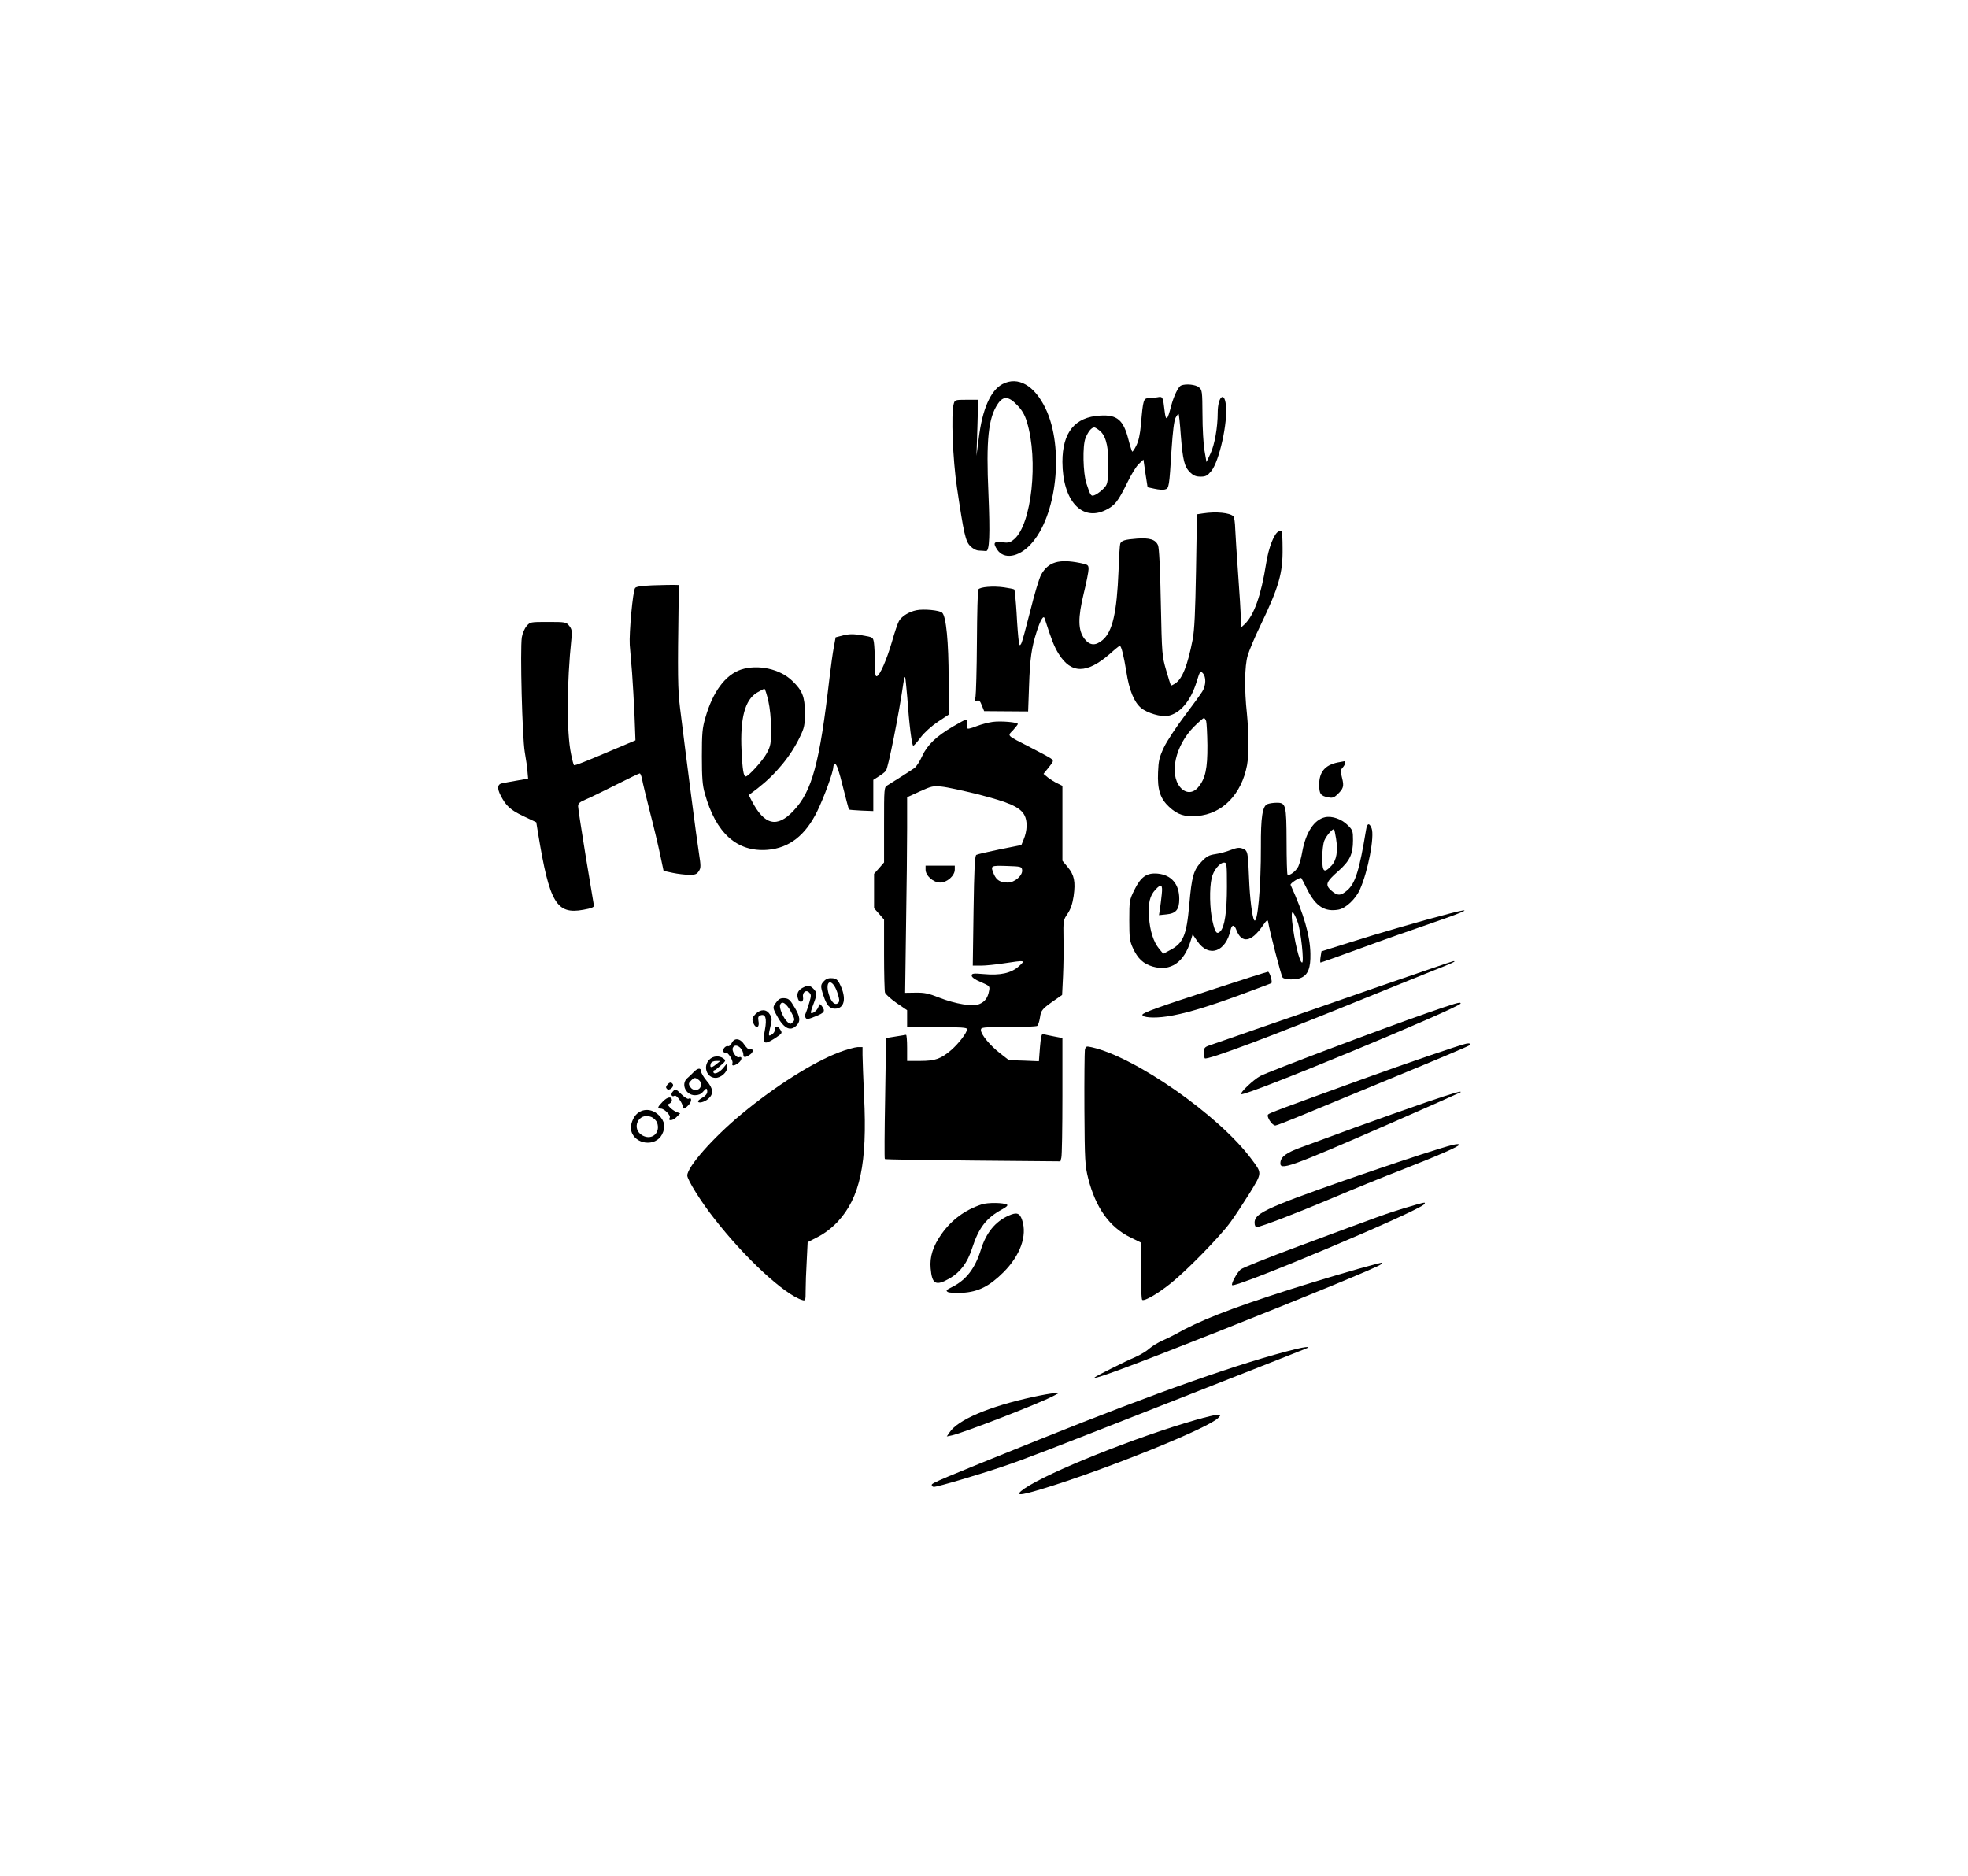 <?xml version="1.0" standalone="no"?>
<!DOCTYPE svg PUBLIC "-//W3C//DTD SVG 20010904//EN"
 "http://www.w3.org/TR/2001/REC-SVG-20010904/DTD/svg10.dtd">
<svg version="1.0" xmlns="http://www.w3.org/2000/svg"
 width="1280pt" height="1220pt" viewBox="0 0 1280 1220"
 preserveAspectRatio="xMidYMid meet">

<g transform="translate(0,1220) scale(0.1,-0.1)"
fill="#000000" stroke="none">
<path d="M6520 9702 c-77 -41 -131 -163 -154 -352 l-15 -115 6 183 5 182 -76
0 c-74 0 -76 -1 -83 -27 -18 -63 -6 -364 21 -543 45 -304 56 -351 87 -382 17
-17 39 -29 58 -29 17 -1 37 -2 44 -3 23 -2 27 105 16 371 -16 354 -1 496 62
588 35 51 70 48 125 -10 31 -32 49 -62 63 -109 76 -247 31 -667 -83 -763 -26
-22 -37 -25 -78 -20 -54 7 -61 -4 -32 -48 43 -65 139 -50 217 34 171 182 220
630 97 885 -72 150 -179 211 -280 158z"/>
<path d="M7682 9693 c-18 -7 -48 -69 -65 -134 -24 -94 -34 -102 -42 -34 -11
94 -12 98 -47 91 -17 -3 -43 -6 -58 -6 -32 0 -36 -11 -49 -168 -6 -68 -16
-112 -31 -141 -12 -24 -24 -41 -26 -38 -3 3 -14 37 -24 76 -33 130 -74 165
-185 158 -164 -9 -245 -109 -245 -301 1 -252 126 -390 282 -313 60 30 79 54
142 182 24 50 57 103 73 118 l30 28 13 -90 14 -90 46 -10 c26 -6 56 -8 68 -4
25 6 27 16 42 262 8 117 16 184 26 204 9 16 17 27 20 24 2 -2 9 -64 14 -138
13 -162 23 -204 60 -241 22 -21 38 -28 69 -28 33 0 44 6 69 36 52 63 109 318
95 431 -10 92 -53 51 -53 -52 0 -94 -20 -208 -47 -265 l-26 -55 -13 75 c-7 41
-13 146 -13 234 -1 150 -2 160 -23 177 -20 18 -85 25 -116 12z m-522 -301 c37
-37 53 -116 48 -242 -3 -89 -5 -101 -28 -125 -14 -15 -37 -33 -52 -41 -32 -16
-34 -13 -62 72 -22 66 -26 246 -6 294 17 43 39 70 57 70 8 0 27 -13 43 -28z"/>
<path d="M7825 8861 l-40 -6 -6 -365 c-5 -276 -10 -386 -22 -450 -33 -169 -67
-254 -112 -284 -15 -10 -28 -16 -29 -14 -2 2 -16 46 -31 98 -27 93 -28 101
-35 440 -4 222 -11 355 -18 373 -16 38 -54 50 -137 44 -80 -6 -101 -13 -109
-33 -3 -8 -8 -87 -11 -177 -11 -272 -39 -395 -104 -450 -47 -39 -83 -36 -118
9 -42 56 -43 135 -4 296 17 69 31 140 31 156 0 28 -3 30 -57 41 -137 27 -205
6 -251 -76 -13 -23 -45 -130 -71 -236 -27 -107 -53 -203 -59 -213 -9 -16 -11
-14 -16 16 -3 19 -10 102 -14 183 -5 81 -12 150 -15 153 -2 3 -33 9 -67 14
-70 10 -157 3 -167 -14 -4 -6 -8 -158 -9 -338 -1 -181 -6 -342 -9 -359 -6 -27
-5 -31 10 -26 13 5 20 -2 31 -31 l15 -37 143 -1 143 -1 6 166 c6 178 16 248
49 351 24 76 45 111 52 89 47 -145 62 -184 92 -232 81 -130 182 -130 331 -1
33 30 63 54 66 54 10 0 26 -65 43 -170 18 -118 50 -196 95 -234 39 -33 130
-60 174 -52 80 15 149 96 188 222 22 71 24 73 40 56 23 -25 21 -80 -3 -119
-11 -18 -63 -90 -116 -160 -53 -70 -113 -161 -133 -202 -31 -66 -36 -88 -39
-163 -5 -114 14 -172 72 -226 55 -51 102 -66 183 -59 163 13 288 140 324 331
12 64 11 216 -1 336 -17 154 -15 309 5 376 9 32 46 120 82 194 121 252 147
342 145 504 0 59 -3 110 -5 112 -2 3 -11 2 -20 -2 -29 -11 -66 -105 -82 -209
-33 -209 -79 -337 -140 -395 l-25 -23 0 64 c0 35 -8 163 -17 284 -9 121 -17
253 -19 294 -1 40 -6 77 -12 83 -23 23 -112 32 -197 19z m20 -1351 c3 -11 7
-81 8 -157 1 -152 -13 -218 -60 -273 -35 -42 -82 -41 -117 0 -73 88 -31 273
90 394 31 31 60 56 64 56 5 0 11 -9 15 -20z"/>
<path d="M4243 8393 c-69 -3 -105 -8 -112 -17 -15 -17 -40 -293 -35 -371 3
-33 9 -114 15 -180 5 -66 12 -192 16 -280 l6 -160 -104 -44 c-233 -99 -291
-122 -296 -117 -3 3 -12 36 -19 73 -29 140 -28 457 3 753 4 46 2 59 -15 80
-19 24 -25 25 -137 25 -115 0 -117 0 -140 -27 -13 -15 -27 -48 -31 -73 -12
-81 3 -652 19 -745 8 -47 17 -105 18 -130 l4 -44 -75 -13 c-41 -7 -85 -15 -97
-18 -28 -6 -30 -33 -7 -78 35 -69 64 -95 148 -135 l84 -40 12 -74 c74 -450
119 -527 294 -495 52 9 70 17 69 27 -1 8 -25 151 -53 318 -27 167 -50 314 -50
328 0 19 10 28 53 46 28 12 117 55 196 95 79 40 147 73 152 73 4 0 11 -17 15
-37 3 -21 27 -117 51 -213 25 -96 55 -222 67 -280 l22 -104 60 -13 c32 -7 80
-12 106 -13 39 0 50 4 63 24 14 21 14 33 1 117 -14 85 -82 613 -123 944 -15
123 -16 215 -9 705 l1 95 -35 1 c-19 0 -81 -1 -137 -3z"/>
<path d="M5960 8231 c-48 -10 -94 -38 -113 -70 -8 -14 -29 -75 -46 -136 -34
-116 -78 -217 -98 -223 -10 -3 -13 20 -13 90 0 51 -3 109 -6 129 -6 35 -6 35
-78 47 -56 10 -82 9 -121 0 l-50 -13 -12 -65 c-7 -36 -19 -126 -28 -200 -64
-553 -113 -736 -234 -863 -107 -114 -190 -94 -272 65 l-19 37 58 44 c119 93
216 211 275 335 29 60 32 76 32 157 0 103 -16 144 -82 207 -80 78 -224 109
-334 73 -101 -34 -183 -144 -231 -312 -20 -68 -23 -101 -23 -253 0 -138 4
-189 19 -240 72 -260 210 -383 409 -367 141 12 246 94 323 252 45 93 104 255
104 287 0 10 6 18 13 18 9 0 26 -51 49 -146 20 -80 38 -147 40 -149 2 -2 38
-5 81 -7 l77 -3 0 101 0 102 33 21 c18 11 41 28 49 38 14 15 85 370 113 566 4
26 9 46 12 44 2 -3 8 -63 14 -133 12 -174 30 -314 39 -314 4 0 26 24 48 54 24
32 70 73 111 101 l71 47 0 231 c0 241 -16 408 -42 432 -16 16 -121 26 -168 16z
m-963 -588 c11 -50 18 -117 18 -183 0 -96 -2 -110 -28 -159 -26 -48 -119 -151
-137 -151 -14 0 -21 46 -27 169 -10 209 22 329 100 376 23 14 45 25 49 25 4 0
15 -35 25 -77z"/>
<path d="M6200 7476 c-111 -65 -168 -120 -202 -193 -15 -34 -38 -69 -50 -78
-20 -14 -110 -72 -175 -112 -23 -13 -23 -15 -23 -258 l0 -244 -32 -37 -33 -37
0 -112 0 -112 33 -37 32 -37 0 -227 c0 -125 3 -236 6 -247 3 -11 37 -41 75
-68 l69 -47 0 -55 0 -55 195 0 c157 0 195 -3 195 -13 0 -23 -53 -92 -103 -136
-68 -58 -105 -71 -203 -71 l-84 0 0 85 c0 47 -3 85 -7 85 -3 0 -34 -5 -68 -11
l-62 -10 -6 -392 c-4 -215 -5 -393 -2 -395 2 -3 260 -7 573 -10 l569 -5 6 24
c4 13 7 194 7 401 l0 377 -57 11 c-32 6 -63 13 -70 15 -8 3 -14 -24 -19 -86
l-7 -91 -97 4 -98 3 -58 45 c-66 52 -124 122 -124 151 0 18 9 19 178 19 97 0
182 4 188 8 6 4 14 28 18 54 7 49 13 56 102 118 l42 29 6 123 c3 68 5 177 3
244 -2 118 -1 121 27 162 20 30 31 62 39 114 13 94 4 137 -38 188 l-35 42 0
243 0 244 -32 16 c-18 8 -46 26 -62 38 l-29 24 34 42 c33 42 33 43 14 58 -11
8 -72 41 -135 73 -157 81 -149 72 -111 111 17 19 31 37 31 40 0 12 -111 21
-163 14 -29 -4 -74 -16 -100 -26 -52 -20 -68 -23 -66 -11 3 20 -2 52 -8 52 -5
0 -42 -20 -83 -44z m160 -442 c201 -51 274 -83 302 -134 22 -39 20 -103 -5
-162 l-14 -34 -141 -28 c-77 -16 -146 -32 -152 -36 -10 -6 -14 -96 -18 -364
l-5 -356 54 0 c30 0 97 7 149 15 139 21 142 21 96 -20 -49 -44 -121 -60 -228
-50 -68 6 -78 4 -78 -10 0 -11 21 -26 59 -42 58 -25 60 -27 54 -57 -8 -45 -27
-71 -63 -86 -44 -18 -154 0 -262 42 -67 27 -96 33 -152 32 l-69 -1 6 435 c4
240 7 526 7 636 l0 201 83 38 c75 34 87 37 142 31 33 -3 139 -26 235 -50z
m288 -492 c5 -35 -48 -82 -93 -82 -49 0 -74 15 -91 55 -23 56 -22 56 84 53 92
-3 97 -4 100 -26z"/>
<path d="M6020 6544 c0 -39 50 -84 95 -84 45 0 95 45 95 84 l0 26 -95 0 -95 0
0 -26z"/>
<path d="M8700 7241 c-82 -17 -120 -62 -120 -144 0 -60 9 -73 59 -83 25 -5 37
-2 57 17 42 39 47 55 33 109 -11 44 -11 52 4 68 17 19 23 43 10 41 -5 -1 -24
-4 -43 -8z"/>
<path d="M8243 6970 c-32 -13 -43 -87 -42 -275 1 -262 -22 -514 -44 -479 -13
22 -28 141 -33 269 -7 175 -8 183 -42 196 -21 8 -38 6 -77 -9 -27 -11 -72 -23
-100 -27 -41 -6 -57 -14 -90 -49 -52 -54 -64 -95 -80 -281 -18 -201 -39 -251
-130 -297 l-39 -21 -26 31 c-38 46 -61 118 -67 208 -6 91 5 138 42 178 38 41
48 34 41 -31 -3 -32 -9 -75 -12 -97 l-6 -38 48 5 c63 6 84 31 84 101 0 95 -50
155 -139 164 -72 7 -111 -20 -153 -106 -32 -65 -33 -70 -33 -197 0 -115 3
-136 23 -180 32 -70 68 -103 129 -121 117 -34 205 27 248 170 l12 39 31 -45
c74 -108 185 -70 216 75 8 35 24 35 37 0 34 -91 97 -82 171 25 26 38 33 43 36
27 9 -59 85 -352 94 -362 13 -16 88 -17 121 -2 45 20 62 65 60 156 -2 118 -43
259 -129 448 -4 10 62 52 70 44 2 -2 20 -36 39 -75 55 -109 113 -146 203 -130
48 9 112 70 139 131 53 118 96 346 76 398 -15 38 -29 34 -36 -10 -43 -260 -69
-347 -122 -393 -42 -37 -64 -38 -104 -2 -42 37 -35 56 46 127 74 66 95 109 95
200 0 60 -2 67 -35 99 -39 39 -101 61 -147 51 -71 -16 -125 -99 -148 -225 -6
-36 -18 -79 -26 -96 -15 -30 -58 -63 -70 -52 -3 3 -6 100 -6 214 -1 240 -4
254 -66 253 -20 0 -47 -4 -59 -9z m447 -225 c13 -81 3 -140 -30 -175 -48 -52
-60 -42 -60 50 0 46 6 95 14 114 13 31 55 80 63 72 2 -2 8 -29 13 -61z m-710
-312 c0 -164 -15 -262 -43 -290 -23 -23 -34 -9 -51 67 -18 78 -21 213 -5 280
11 49 52 100 81 100 17 0 18 -12 18 -157z m460 -230 c21 -56 43 -263 29 -263
-17 0 -52 147 -65 269 -8 78 5 76 36 -6z"/>
<path d="M9430 6259 c-168 -43 -476 -132 -650 -188 l-185 -58 -6 -37 c-3 -20
-3 -36 0 -36 4 0 119 41 256 91 138 51 354 127 480 170 221 76 263 99 105 58z"/>
<path d="M8940 5774 c-278 -97 -626 -218 -775 -269 -148 -52 -285 -99 -302
-105 -28 -10 -33 -17 -33 -44 0 -18 3 -35 6 -39 14 -14 443 147 1034 388 157
64 354 143 438 177 135 53 170 69 145 67 -5 0 -235 -79 -513 -175z"/>
<path d="M7905 5771 c-364 -118 -475 -158 -475 -171 0 -18 77 -23 157 -11 111
16 251 57 483 142 107 40 197 73 199 75 9 7 -11 74 -22 74 -7 -1 -160 -49
-342 -109z"/>
<path d="M5361 5821 c-25 -25 -26 -34 -5 -97 21 -63 40 -84 75 -84 62 0 76 68
33 156 -15 32 -25 40 -51 42 -22 2 -38 -3 -52 -17z m84 -73 c15 -46 17 -60 7
-70 -20 -20 -45 3 -61 54 -29 95 22 109 54 16z"/>
<path d="M5219 5775 c-30 -16 -40 -41 -28 -73 11 -29 38 -19 32 12 -6 32 20
52 40 31 14 -14 14 -20 0 -68 -8 -28 -19 -59 -23 -68 -5 -8 -5 -21 0 -29 7
-11 18 -9 64 10 59 23 65 34 42 66 -14 18 -15 18 -24 -7 -9 -23 -39 -45 -48
-36 -2 2 5 27 16 55 25 65 25 77 0 102 -23 23 -36 24 -71 5z"/>
<path d="M5051 5684 c-25 -32 -26 -36 -5 -77 48 -94 92 -119 134 -77 28 28 25
57 -13 120 -27 46 -37 56 -63 58 -25 2 -37 -3 -53 -24z m93 -63 c26 -48 27
-54 12 -69 -14 -14 -17 -14 -34 1 -27 24 -56 93 -48 112 11 29 40 11 70 -44z"/>
<path d="M9280 5611 c-298 -104 -1029 -380 -1083 -409 -46 -25 -134 -109 -124
-118 18 -19 1427 565 1427 590 0 12 -30 3 -220 -63z"/>
<path d="M4914 5605 c-19 -19 -23 -31 -18 -48 15 -50 47 -47 37 3 -4 23 -1 31
12 36 34 13 44 -19 30 -94 -18 -92 -7 -101 63 -56 51 34 52 35 36 59 -17 26
-34 25 -34 -3 0 -10 -9 -23 -20 -30 -23 -14 -24 -10 -8 57 10 43 9 53 -6 75
-21 34 -59 34 -92 1z"/>
<path d="M4759 5416 c-7 -14 -17 -22 -24 -20 -15 6 -39 -22 -30 -36 3 -6 10
-8 14 -6 13 8 51 -51 45 -68 -8 -21 12 -20 40 2 23 18 25 45 2 36 -17 -6 -48
40 -40 60 14 37 67 2 69 -44 0 -20 14 -19 44 2 23 16 22 41 -2 33 -7 -3 -22
11 -35 30 -27 43 -66 48 -83 11z"/>
<path d="M9535 5412 c-43 -9 -393 -129 -664 -227 -538 -195 -613 -223 -623
-233 -13 -13 26 -72 47 -72 7 0 84 30 171 66 88 36 366 152 619 256 253 104
464 193 469 198 13 13 5 17 -19 12z"/>
<path d="M7056 5371 c-2 -14 -4 -188 -3 -386 2 -337 4 -366 25 -450 49 -191
138 -316 275 -383 l67 -33 0 -184 c0 -101 4 -186 9 -189 15 -10 104 42 186
108 105 84 317 301 387 396 30 41 87 128 127 192 81 133 81 126 8 223 -211
282 -752 660 -1036 724 -37 8 -39 7 -45 -18z"/>
<path d="M5460 5357 c-172 -65 -420 -222 -640 -405 -182 -151 -350 -341 -350
-397 0 -27 89 -171 174 -278 200 -258 459 -497 574 -532 21 -6 22 -4 22 63 0
38 3 124 7 191 l6 122 69 36 c43 22 89 58 126 97 146 157 194 379 172 816 -5
118 -10 239 -10 268 l0 52 -32 0 c-18 -1 -71 -15 -118 -33z"/>
<path d="M4612 5307 c-41 -44 -15 -117 42 -117 35 0 76 37 76 68 l-1 27 -27
-33 c-26 -30 -62 -44 -62 -22 0 6 3 10 8 10 4 0 22 15 41 32 33 29 33 31 16
44 -28 21 -69 17 -93 -9z m43 -31 c-29 -24 -42 -20 -31 9 3 8 18 15 33 15 l28
0 -30 -24z"/>
<path d="M4512 5228 c-12 -13 -31 -31 -42 -40 -43 -38 -10 -111 50 -111 22 0
39 7 51 21 22 27 29 28 29 2 0 -13 -12 -28 -30 -38 -16 -9 -30 -20 -30 -24 0
-16 40 -7 66 15 37 32 34 67 -10 118 -20 24 -36 51 -36 61 0 25 -22 23 -48 -4z
m32 -51 c26 -19 18 -61 -13 -65 -15 -3 -30 3 -38 14 -17 23 -16 29 3 48 19 19
25 20 48 3z"/>
<path d="M4340 5145 c-10 -12 -10 -19 -2 -27 15 -15 48 14 38 31 -10 15 -21
14 -36 -4z"/>
<path d="M4376 5101 c-17 -18 -7 -39 12 -27 11 7 52 -48 52 -69 0 -22 13 -19
39 9 22 23 21 53 -1 40 -5 -3 -27 10 -47 30 -37 36 -38 36 -55 17z"/>
<path d="M9275 5031 c-110 -38 -319 -112 -465 -165 -146 -54 -303 -111 -348
-128 -94 -34 -131 -61 -134 -98 -6 -56 51 -36 722 257 245 107 447 197 449
199 13 12 -45 -4 -224 -65z"/>
<path d="M4311 5036 c-36 -37 -38 -46 -13 -46 23 0 66 -45 58 -59 -14 -23 18
-21 42 2 l26 26 -25 9 c-13 6 -32 19 -42 30 -16 17 -16 20 -2 25 8 4 15 13 15
21 0 27 -28 24 -59 -8z"/>
<path d="M4147 4960 c-30 -24 -50 -78 -42 -113 23 -91 158 -108 201 -25 24 47
18 86 -20 124 -41 41 -97 47 -139 14z m127 -62 c23 -65 -33 -115 -93 -84 -80
42 -29 155 54 122 17 -7 34 -24 39 -38z"/>
<path d="M9445 4753 c-132 -32 -900 -294 -1105 -378 -140 -57 -180 -85 -180
-126 0 -19 5 -29 15 -29 25 0 276 97 500 192 115 49 320 133 455 185 230 90
360 147 360 158 0 6 -16 5 -45 -2z"/>
<path d="M6385 4367 c-109 -36 -195 -100 -260 -191 -57 -80 -79 -150 -72 -225
9 -104 33 -117 124 -65 69 40 116 102 146 197 44 135 93 197 197 253 25 13 37
25 30 29 -22 14 -126 15 -165 2z"/>
<path d="M9145 4346 c-121 -36 -162 -51 -693 -249 -200 -74 -373 -143 -384
-154 -24 -22 -62 -93 -54 -101 22 -21 1225 486 1250 527 10 15 6 14 -119 -23z"/>
<path d="M6560 4294 c-86 -38 -146 -111 -180 -221 -38 -122 -95 -197 -187
-243 -39 -19 -43 -24 -28 -33 10 -5 52 -7 94 -5 104 6 175 42 267 133 110 110
156 238 122 340 -15 46 -35 53 -88 29z"/>
<path d="M8945 3978 c-113 -29 -373 -106 -555 -164 -394 -126 -594 -205 -748
-293 -18 -10 -55 -28 -82 -40 -28 -12 -65 -35 -84 -51 -18 -17 -60 -42 -92
-56 -64 -27 -256 -123 -264 -132 -22 -22 250 79 795 295 598 237 1048 423
1065 439 8 8 12 14 10 13 -3 -1 -23 -6 -45 -11z"/>
<path d="M8435 3428 c-361 -89 -909 -282 -1670 -588 -651 -262 -705 -285 -705
-297 0 -7 6 -13 14 -13 24 0 286 77 451 133 147 50 274 99 1070 412 149 59
414 163 590 232 176 69 322 127 324 129 7 7 -32 2 -74 -8z"/>
<path d="M6720 3115 c-287 -62 -491 -149 -545 -232 l-17 -25 34 7 c76 17 564
206 657 255 l36 19 -30 0 c-16 -1 -77 -11 -135 -24z"/>
<path d="M7780 2966 c-389 -111 -961 -340 -1117 -447 -68 -48 -38 -49 110 -4
406 122 1093 399 1151 464 19 21 19 21 -5 20 -13 0 -76 -15 -139 -33z"/>
</g>
</svg>
